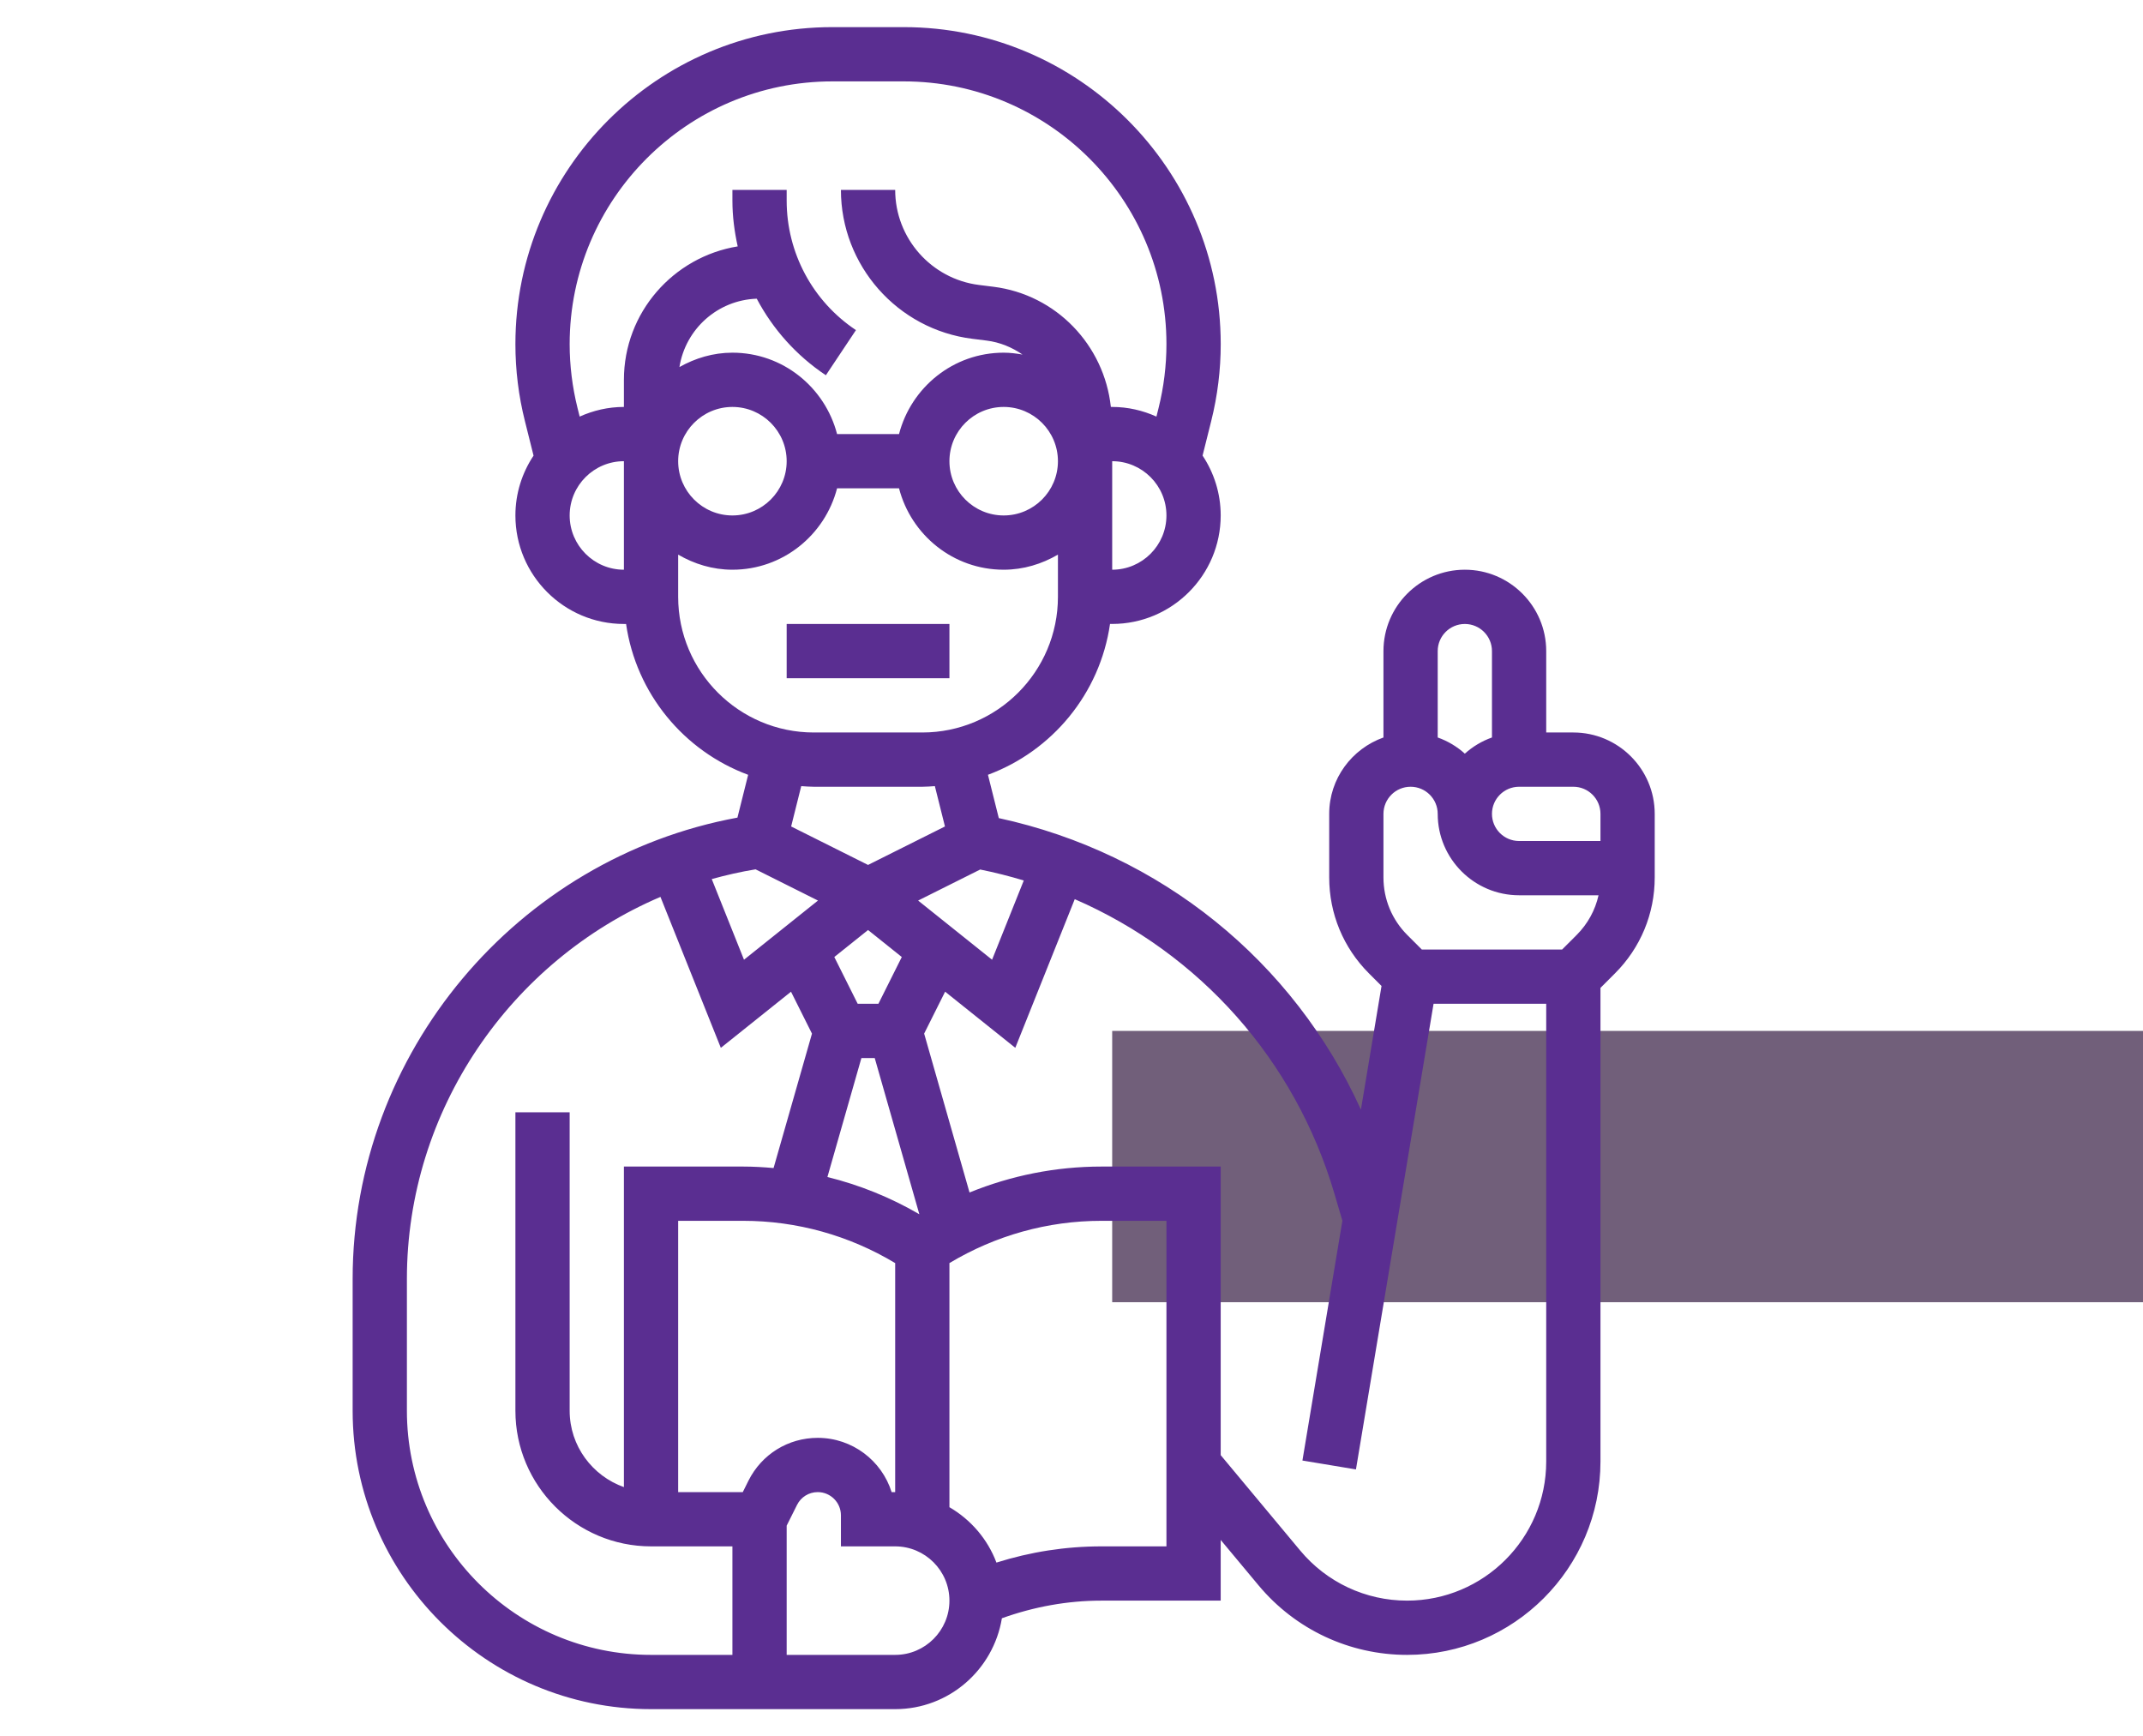 <svg width="79" height="64" viewBox="0 0 79 64" fill="none" xmlns="http://www.w3.org/2000/svg">
<rect x="79" y="38" width="10" height="38" transform="rotate(90 79 38)" fill="#715F7A"/>
<path d="M29 23H35V25H29V23Z" fill="#5A2E91"/>
<path d="M58 27H57V24C57 22.346 55.654 21 54 21C52.346 21 51 22.346 51 24V27.184C49.839 27.598 49 28.698 49 30V32.343C49 33.679 49.521 34.935 50.465 35.879L50.929 36.343L50.169 40.902C47.687 35.427 42.787 31.45 36.82 30.156L36.42 28.559C38.787 27.683 40.55 25.566 40.92 22.999H41C43.206 22.999 45 21.205 45 18.999C45 18.183 44.752 17.426 44.332 16.793L44.651 15.518C44.883 14.591 45.001 13.638 45.001 12.684C45 6.241 39.759 1 33.315 1H30.684C24.241 1 19 6.241 19 12.685C19 13.639 19.117 14.592 19.35 15.519L19.669 16.795C19.248 17.427 19 18.185 19 19C19 21.206 20.794 23 23 23H23.08C23.45 25.567 25.213 27.683 27.58 28.56L27.185 30.138C19.055 31.635 13 38.815 13 47.143V52C13 58.065 17.935 63 24 63H33C34.984 63 36.622 61.546 36.934 59.65C38.114 59.227 39.345 59 40.605 59H45V56.763L46.394 58.435C47.753 60.065 49.749 61 51.871 61C55.802 61 59 57.802 59 53.871V36.414L59.535 35.879C60.479 34.935 61 33.679 61 32.343V30C61 28.346 59.654 27 58 27ZM54 23C54.552 23 55 23.448 55 24V27.184C54.626 27.317 54.289 27.52 54 27.78C53.711 27.519 53.374 27.317 53 27.184V24C53 23.448 53.448 23 54 23ZM32.869 55C32.506 53.842 31.422 53 30.145 53C29.057 53 28.08 53.604 27.592 54.578L27.382 55H25V45H27.395C29.38 45 31.306 45.541 33 46.558V55H32.869ZM30.154 33.195L27.427 35.376L26.238 32.403C26.766 32.257 27.303 32.134 27.853 32.044L30.154 33.195ZM31.755 39H32.246L33.891 44.758C32.827 44.137 31.687 43.679 30.502 43.385L31.755 39ZM32.382 37H31.618L30.756 35.276L32 34.281L33.244 35.276L32.382 37ZM33.846 33.195L36.134 32.051C36.68 32.161 37.215 32.297 37.741 32.455L36.572 35.376L33.846 33.195ZM39 17C39 18.103 38.103 19 37 19C35.897 19 35 18.103 35 17C35 15.897 35.897 15 37 15C38.103 15 39 15.897 39 17ZM41 21V17C42.103 17 43 17.897 43 19C43 20.103 42.103 21 41 21ZM30.685 3H33.316C38.655 3 43 7.345 43 12.685C43 13.475 42.902 14.266 42.711 15.035L42.631 15.356C42.131 15.131 41.582 15 41 15H40.951C40.706 12.723 38.938 10.859 36.621 10.57L36.093 10.504C34.329 10.283 33 8.777 33 7H31C31 9.784 33.083 12.144 35.844 12.488L36.372 12.554C36.863 12.616 37.308 12.803 37.694 13.069C37.467 13.03 37.238 13 37 13C35.141 13 33.589 14.279 33.142 16H30.858C30.411 14.279 28.859 13 27 13C26.287 13 25.628 13.203 25.047 13.53C25.269 12.133 26.45 11.06 27.897 11.01C28.489 12.13 29.355 13.105 30.445 13.832L31.554 12.168C29.955 11.102 29 9.317 29 7.395V7H27V7.395C27 7.97 27.073 8.533 27.195 9.082C24.822 9.469 23 11.519 23 14V15C22.418 15 21.869 15.131 21.369 15.356L21.289 15.035C21.098 14.266 21 13.475 21 12.685C21 7.345 25.345 3 30.685 3ZM27 15C28.103 15 29 15.897 29 17C29 18.103 28.103 19 27 19C25.897 19 25 18.103 25 17C25 15.897 25.897 15 27 15ZM21 19C21 17.897 21.897 17 23 17V21C21.897 21 21 20.103 21 19ZM25 22V20.444C25.591 20.788 26.268 21 27 21C28.859 21 30.411 19.721 30.858 18H33.142C33.589 19.721 35.141 21 37 21C37.732 21 38.409 20.788 39 20.444V22C39 24.757 36.757 27 34 27H30C27.243 27 25 24.757 25 22ZM30 29H34C34.156 29 34.31 28.987 34.463 28.977L34.835 30.464L32 31.882L29.165 30.464L29.537 28.977C29.69 28.987 29.844 29 30 29ZM15 52V47.143C15 40.92 18.823 35.417 24.347 33.06L26.573 38.624L29.16 36.555L29.933 38.1L28.517 43.055C28.144 43.022 27.771 43 27.395 43H23V54.816C21.839 54.402 21 53.302 21 52V41H19V52C19 54.757 21.243 57 24 57H27V61H24C19.037 61 15 56.963 15 52ZM33 61H29V56.236L29.382 55.472C29.527 55.181 29.82 55 30.146 55C30.616 55 31 55.384 31 55.854V57H33C34.103 57 35 57.897 35 59C35 60.103 34.103 61 33 61ZM43 57H40.605C39.281 57 37.984 57.203 36.733 57.598C36.407 56.732 35.79 56.017 35 55.556V46.558C36.695 45.541 38.62 45 40.605 45H43V57ZM51.871 59C50.345 59 48.908 58.327 47.931 57.154L45 53.637V43H40.605C38.923 43 37.277 43.33 35.741 43.956L34.068 38.099L34.841 36.554L37.428 38.623L39.62 33.144C44.211 35.138 47.738 39.053 49.195 44.008L49.486 44.997L48.013 53.836L49.986 54.164L52.847 37H57V53.871C57 56.699 54.699 59 51.871 59ZM58.121 34.465L57.586 35H52.414L51.879 34.465C51.313 33.898 51 33.145 51 32.343V30C51 29.448 51.448 29 52 29C52.552 29 53 29.448 53 30C53 31.654 54.346 33 56 33H58.929C58.806 33.551 58.529 34.057 58.121 34.465ZM59 31H56C55.448 31 55 30.552 55 30C55 29.448 55.448 29 56 29H58C58.552 29 59 29.448 59 30V31Z" fill="#5A2E91"/>
</svg>
